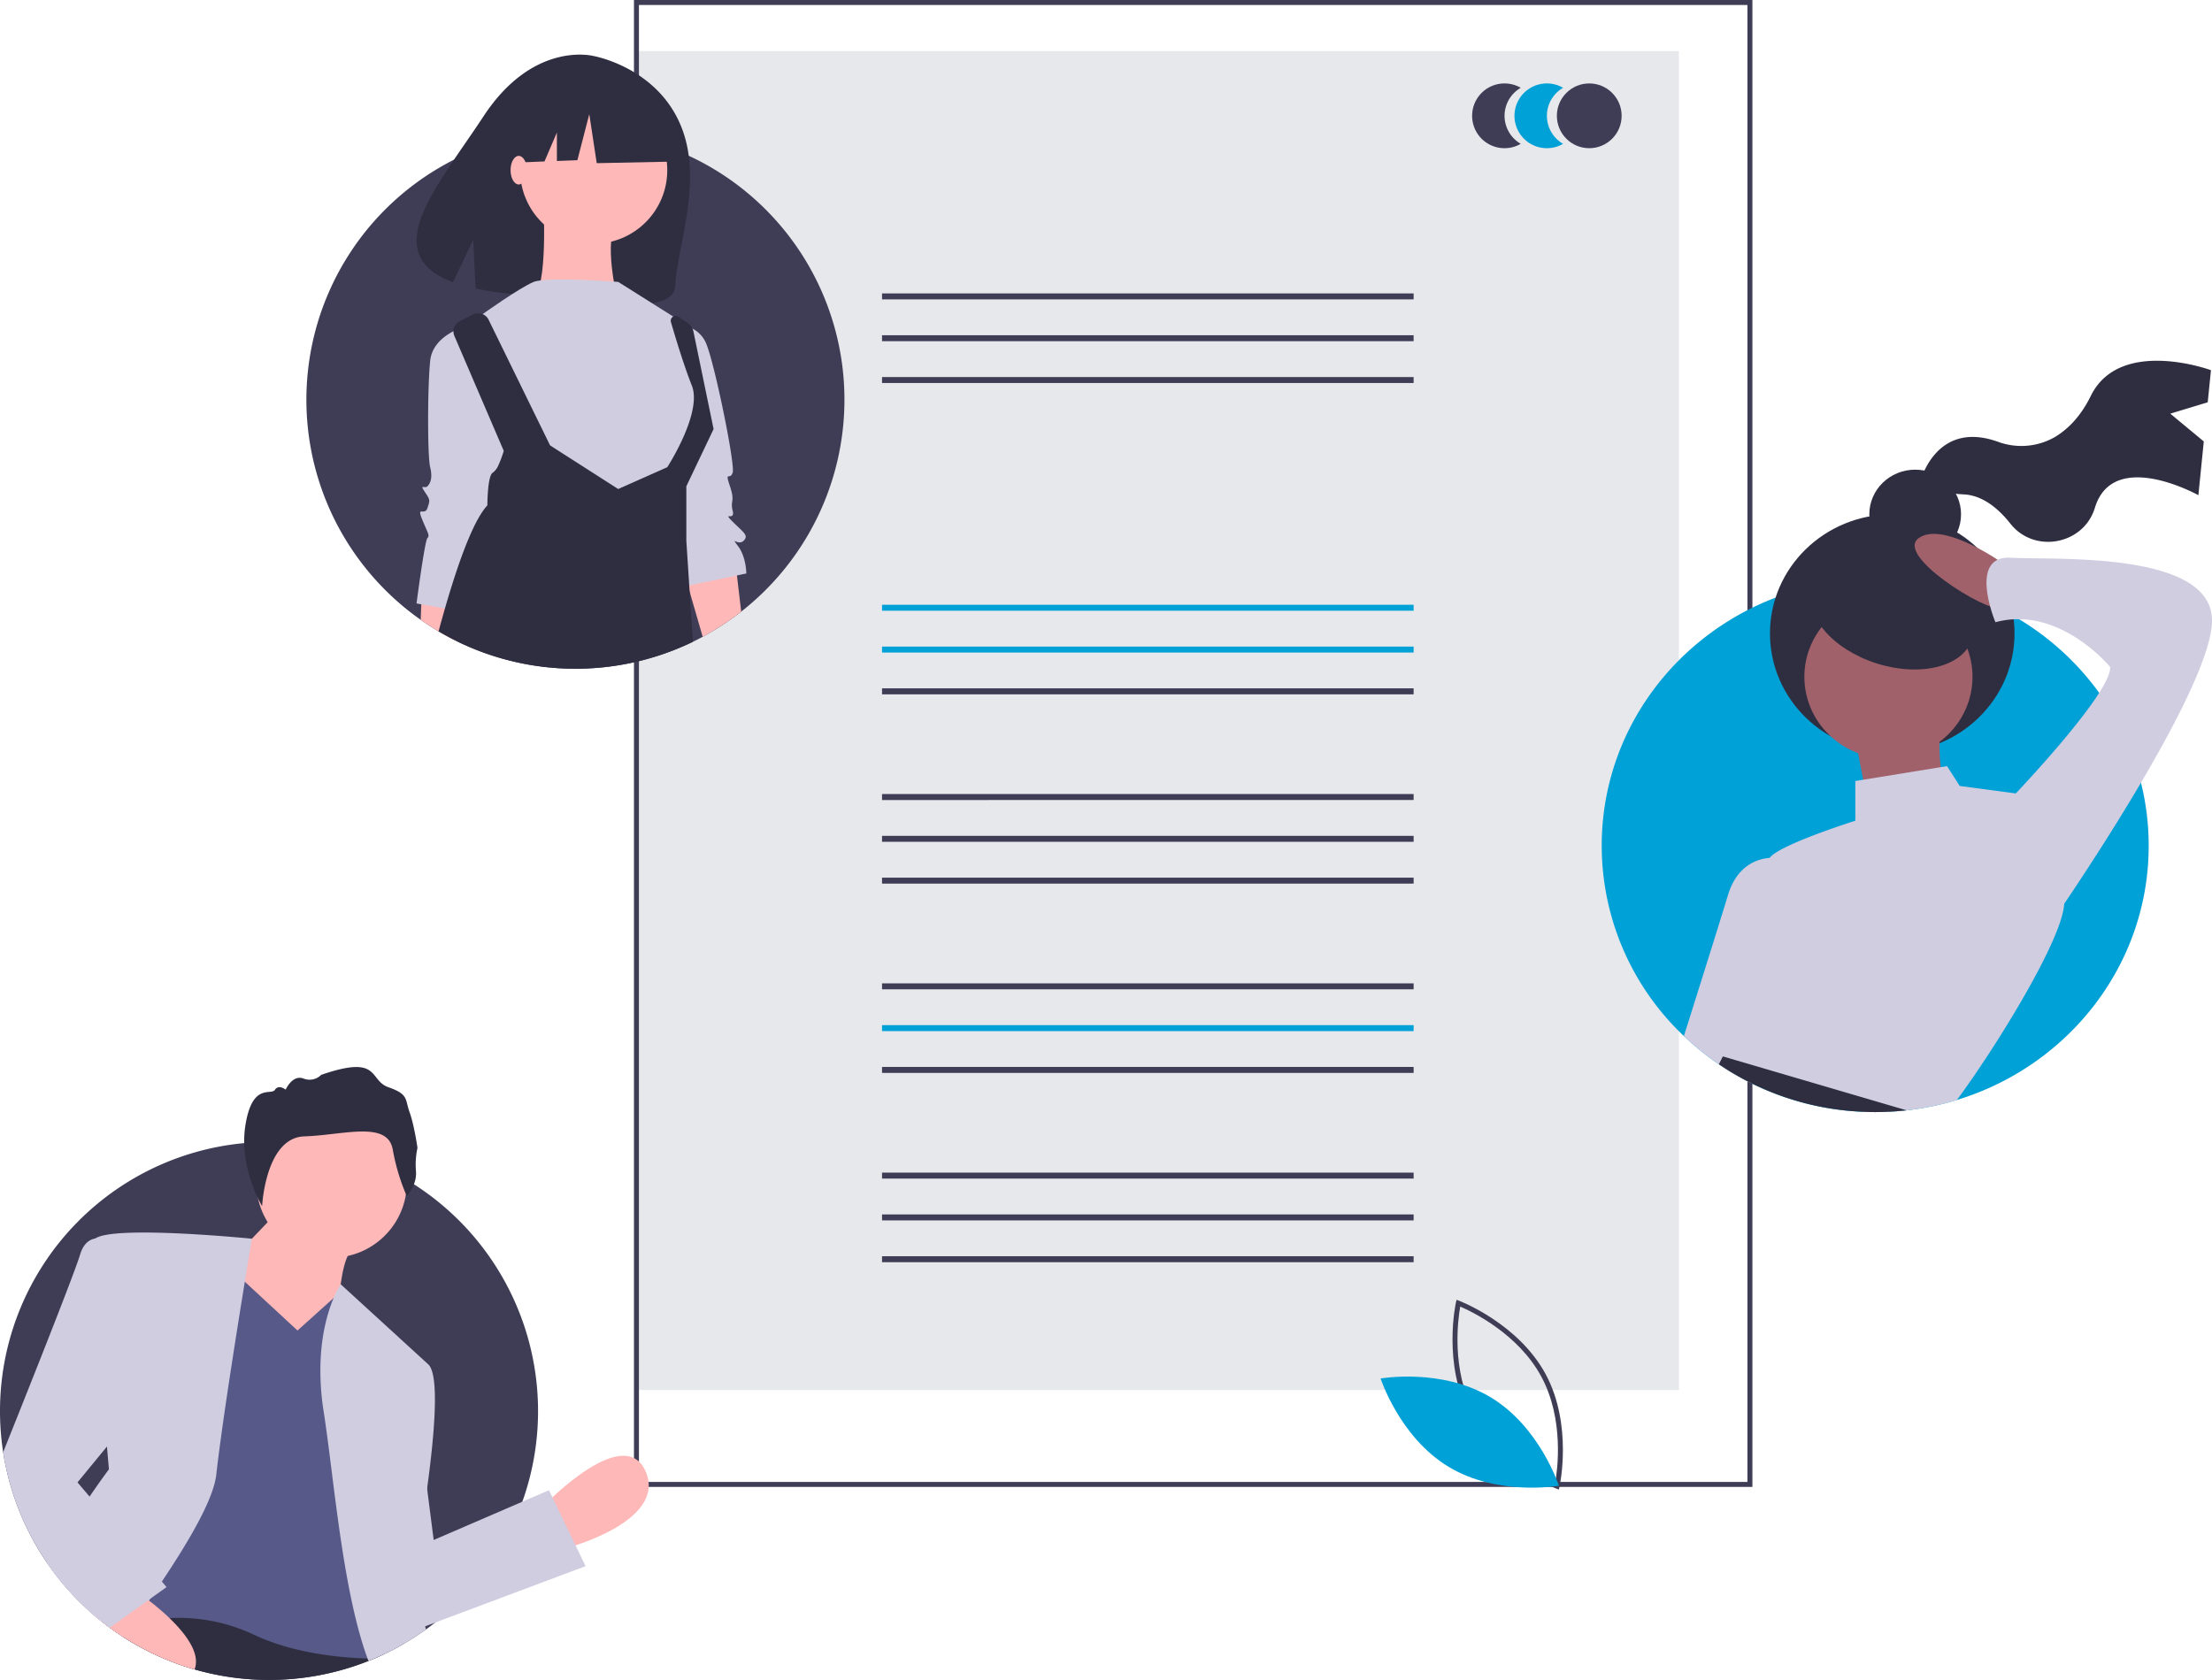 <svg data-name="Layer 1" xmlns="http://www.w3.org/2000/svg" width="888" height="674.5" viewBox="0 0 888 674.5"><path fill="#e6e8ec" d="M256 20.5h418v537.564H256z"/><path fill="#3f3d56" d="M354.091 117.809h213.403v2.398H354.091zm0 16.784h213.403v2.398H354.091zm0 16.785h213.403v2.398H354.091z"/><path fill="#00a1d6" d="M354.091 242.809h213.403v2.398H354.091zm0 16.784h213.403v2.398H354.091z"/><path fill="#3f3d56" d="M354.091 276.378h213.403v2.398H354.091zm0 42.431h213.403v2.398H354.091zm0 16.784h213.403v2.398H354.091zm0 16.785h213.403v2.398H354.091zm0 42.431h213.403v2.398H354.091z"/><path fill="#00a1d6" d="M354.091 411.593h213.403v2.398H354.091z"/><path fill="#3f3d56" d="M354.091 428.378h213.403v2.398H354.091zm0 42.431h213.403v2.398H354.091zm0 16.784h213.403v2.398H354.091zm0 16.785h213.403v2.398H354.091z"/><path d="M703.5 597h-449V0h449zm-447-2h445V2h-445z" fill="#3f3d56"/><path d="M604 46.5a12.984 12.984 0 016.5-11.247 13 13 0 100 22.494A12.984 12.984 0 01604 46.5z" fill="#3f3d56"/><path d="M621 46.5a12.984 12.984 0 016.5-11.247 13 13 0 100 22.494A12.984 12.984 0 01621 46.5z" fill="#00a1d6"/><circle cx="638" cy="46.5" r="13" fill="#3f3d56"/><path d="M625.804 598.049l-1.074-.403c-.236-.089-23.708-9.082-34.704-29.473-10.996-20.393-5.612-44.946-5.556-45.19l.253-1.119 1.073.402c.236.09 23.708 9.082 34.704 29.474 10.996 20.393 5.612 44.945 5.556 45.19zm-34.017-30.826c9.296 17.242 27.845 26.08 32.545 28.097.893-5.037 3.696-25.406-5.592-42.63-9.288-17.223-27.844-26.075-32.545-28.097-.894 5.04-3.696 25.407 5.592 42.63z" fill="#3f3d56"/><path d="M598.43 561.02c19.76 11.888 27.37 35.502 27.37 35.502s-24.427 4.34-44.188-7.55-27.371-35.502-27.371-35.502 24.428-4.339 44.188 7.55z" fill="#00a1d6"/><path d="M339 160.5a108.07 108.07 0 01-56.91 95.17q-1.935 1.05-3.93 2.01a108.165 108.165 0 01-94.66-.17q-3.81-1.86-7.44-4.02a99.578 99.578 0 01-7.17-4.63 108.018 108.018 0 0113.37-184.75 106.2 106.2 0 0120.6-7.9q4.71-1.275 9.58-2.12A108.115 108.115 0 01231 52.5c1.28 0 2.55.02 3.82.08q1.395.03 2.79.12a107.408 107.408 0 0128.53 5.65c.79.27 1.58.55 2.36.84q4.08 1.5 7.98 3.34A107.977 107.977 0 01339 160.5z" fill="#3f3d56"/><path d="M273.154 50.06c-9.826-23.184-34.838-27.563-34.838-27.563s-24.083-6.425-44.196 24.174c-18.746 28.52-42.921 55.24-12.263 66.624l8.099-17.008.971 19.574a124.82 124.82 0 0013.497 2.048c34.006 3.455 66.063 9.199 66.656-3.09.79-16.338 11.529-42.451 2.074-64.759z" fill="#2f2e41"/><path d="M185.82 239.01l-.8 6.42-1.52 12.08q-3.81-1.86-7.44-4.02a99.578 99.578 0 01-7.17-4.63l.24-6.23.27-6.91 11.1 2.23zm111.73 6.56a108.093 108.093 0 01-15.46 10.1l-5.24-18.15-.69-2.39-1.72-5.97 1.85-.29 18.94-2.99.61 5.15z" fill="#ffb8b8"/><circle cx="238.333" cy="68.326" r="29.541" fill="#ffb8b8"/><path d="M218.092 79.814s2.188 37.2-4.376 39.388 33.917 0 33.917 0-5.47-22.977 0-29.541-29.541-9.847-29.541-9.847z" fill="#ffb8b8"/><path d="M248.18 113.184s-28.447-2.188-33.917 0-20.788 13.13-20.788 13.13l7.658 68.928 62.364 13.129 9.847-14.224 9.847-20.787-4.376-26.259-1.094-15.317z" fill="#d0cde1"/><path d="M188.004 130.69s-14.223 3.282-15.317 14.223-1.094 38.293 0 42.67 0 6.564-1.094 7.659-3.283-1.095-1.094 2.188 2.188 3.282 1.094 6.564-4.377-1.094-2.188 4.377 3.282 6.564 2.188 7.658-4.377 26.259-4.377 26.259l18.6 3.282 18.6-64.552zm85.34 0a11.66 11.66 0 019.847 6.564c3.282 6.565 12.035 49.235 10.941 52.517s-3.282-1.094-1.094 5.47 0 5.471 1.094 9.847-4.376 0 0 4.377 6.565 5.47 4.376 7.659-5.47-2.189-2.188 2.188 3.283 10.94 3.283 10.94l-26.259 5.471-7.659-61.27z" fill="#d0cde1"/><path d="M276.85 237.52l1.31 20.16a108.165 108.165 0 01-94.66-.17q-3.81-1.86-7.44-4.02c.84-3.09 1.69-6.17 2.56-9.19q.93-3.225 1.88-6.35c4.91-16.07 10.2-29.74 15.16-35.05 0 0 0-12.03 2.19-13.13a7.228 7.228 0 002.32-3.18 42.663 42.663 0 002.06-5.57l-3.62-8.42-16.2-37.72a4.609 4.609 0 012.17-5.93l5.37-2.69a4.61 4.61 0 016.19 2.1l24.69 50.47 27.35 17.51 19.18-8.53.51-.23s14.23-21.88 9.85-32.82c-1.87-4.67-3.93-10.91-5.7-16.54-1.03-3.32-1.95-6.43-2.67-8.87a1.968 1.968 0 012.98-2.19l3.73 2.49a5.425 5.425 0 011.93 2.29 4.93 4.93 0 01.38 1.14l8.1 39.19-10.94 22.97v21.88l.76 11.75.4 6.15zm-9.251-195.883l-25.067-13.13-34.616 5.371-7.162 31.632 17.828-.685 4.981-11.622v11.43l8.226-.316 4.775-18.502 2.984 19.695 29.245-.596-1.194-23.277z" fill="#2f2e41"/><ellipse cx="208.245" cy="68.326" rx="3.282" ry="5.744" fill="#ffb8b8"/><path d="M862.585 339.563c0 47.934-32.379 88.5-76.997 102.075a109.734 109.734 0 01-20.2 4.159 112.6 112.6 0 01-12.595.703c-1.566 0-3.121-.03-4.667-.109h-.02a111.252 111.252 0 01-45.157-11.525 109.983 109.983 0 01-26.96-18.892A105.225 105.225 0 01643 339.564c0-45.32 28.942-84.055 69.81-99.62a109.23 109.23 0 0115.015-4.535 113.146 113.146 0 0156.92 1.832c1.402.396 2.795.842 4.167 1.317.01 0 .02.01.03.01a103.729 103.729 0 019.72 3.822c1.087.475 2.175.98 3.242 1.515q3.202 1.544 6.283 3.317c.793.445 1.576.9 2.348 1.376a109.07 109.07 0 0132.176 29.586 105.025 105.025 0 0116.773 36.081 103.911 103.911 0 013.101 25.298z" fill="#00a1d6"/><path d="M871.254 166.084l15.03-4.564 1.297-12.893s-36.556-13.45-48.244 10.34c-4.126 8.4-9.327 13.445-14.33 16.457a27.042 27.042 0 01-22.99 1.928c-25.336-9.012-31.302 16.616-31.302 16.616s2.19 3.649 17.807 4.546c7.772.446 14.132 6.143 18.56 11.753 9.482 12.014 28.958 8.542 33.74-5.878q.116-.348.228-.706c7.471-23.836 41.482-4.858 41.482-4.858l2.172-21.59z" fill="#2f2e41"/><ellipse cx="768.843" cy="206.501" rx="18.409" ry="17.93" fill="#2f2e41"/><ellipse cx="759.639" cy="254.314" rx="49.09" ry="47.813" fill="#2f2e41"/><ellipse cx="758.105" cy="271.746" rx="33.749" ry="32.871" fill="#a0616a"/><path d="M744.81 296.648l6.136 31.875 30.68-3.984s-5.113-24.902-2.044-31.875zm60.34-69.727s-24.546-17.93-34.773-10.957 27.613 29.883 31.704 27.891 3.068-16.934 3.068-16.934z" fill="#a0616a"/><path d="M828.671 362.386a4.11 4.11 0 01-.02.496v.01c-.63 14.238-27.54 57.815-43.063 78.746a109.734 109.734 0 01-20.2 4.159 112.6 112.6 0 01-12.595.703c-1.566 0-3.121-.03-4.667-.109h-.02c-14.293-4.495-31.27-10.397-43.653-15.05-5.835-2.208-10.654-4.13-13.683-5.496a19.608 19.608 0 01-3.233-1.693c-5.113-3.99 6.14-6.98 11.254-7.97 5.113-1-2.044-11.952-2.044-11.952-18.41-18.931 4.087-34.863 4.087-34.863s9.2-18.932 9.2-23.912a1.795 1.795 0 01.397-1.01c3.853-5.307 34.381-14.922 34.381-14.922v-15.941l3.162-.515 31.108-5.05 2.541-.416 5.114 7.971 22.507 2.99s19.427 25.903 19.427 43.824z" fill="#d0cde1"/><path d="M731.515 362.386s-13.48 36.398-25.791 65.895c-.427 1.03-.854 2.05-1.27 3.06-.509 1.188-1.007 2.366-1.505 3.525a109.983 109.983 0 01-26.96-18.892c5.53-17.516 14.303-45.35 17.688-56.568 3.731-12.367 12.362-14.634 16.754-14.961a13.446 13.446 0 012.674.02zm74.657-40.836l3.068-2.988s38.863-40.84 37.84-50.8c0 0-20.454-24.903-46.022-17.93 0 0-11.25-26.895 6.136-25.899s81.817-2.988 80.794 25.899-62.385 117.54-62.385 117.54z" fill="#d0cde1"/><path d="M765.388 445.797a112.6 112.6 0 01-12.595.703c-1.566 0-3.121-.03-4.667-.109h-.02a111.252 111.252 0 01-45.157-11.525 109.596 109.596 0 01-12.921-7.555l.742-1.466v-.01l.864-1.683 14.09 4.13z" fill="#2f2e41"/><ellipse cx="915.639" cy="359.095" rx="20.972" ry="33.662" transform="rotate(-72.249 760.398 409.59)" fill="#2f2e41"/><path d="M0 566.5a109.21 109.21 0 001.26 16.58 108.123 108.123 0 0037.5 66.31c.55.46 1.11.92 1.68 1.37q1.77 1.425 3.6 2.77 2.64 1.95 5.4 3.73a108.174 108.174 0 0098.47 9.62 94.386 94.386 0 005.83-2.53q4.485-2.085 8.75-4.59 4.395-2.565 8.5-5.52c1.25-.9 2.46-1.81 3.67-2.76l.02-.01a108.291 108.291 0 0035.02-48.53v-.01a108.144 108.144 0 00-43.52-127.44c-.95-.6-1.91-1.2-2.88-1.76-1-.62-2.02-1.2-3.05-1.76a107.091 107.091 0 00-45.08-13.23q-3.555-.24-7.17-.24c-.12 0-.24 0-.36.01q-4.86 0-9.6.45A107.998 107.998 0 000 566.5z" fill="#3f3d56"/><path d="M219.312 603.589s31.542-32.594 39.953-12.617-31.542 30.49-31.542 30.49z" fill="#ffb8b8"/><path d="M40.44 650.76q1.77 1.425 3.6 2.77 2.64 1.95 5.4 3.73a108.174 108.174 0 0098.47 9.62 94.386 94.386 0 005.83-2.53l-2.77-3.98a30.995 30.995 0 00-6.69-4.77c-18.95-10.29-54.64-9.97-78.79-8.28-3.44.24-6.64.51-9.52.78-1.8.16-3.48.33-5.01.49-.62.07-1.21.13-1.77.19-5.39.6-8.62 1.07-8.62 1.07z" fill="#2f2e41"/><circle cx="133.119" cy="474.752" r="30.215" fill="#ffb8b8"/><path d="M113.118 484.779l-22.08 23.13-6.308 35.749 55.725 9.463-4.205-32.594s1.051-15.772 5.257-18.926-28.388-16.822-28.388-16.822z" fill="#ffb8b8"/><path d="M47.93 653.01a56.693 56.693 0 015.61-1.49 83.96 83.96 0 0114.49-1.85 70.696 70.696 0 0133.52 6.49c15.32 7.35 33.5 9.35 46 9.73.91.03 1.79.05 2.63.06 1.2-.51 2.38-1.04 3.56-1.6q4.485-2.085 8.75-4.59l-.04-3.7-.66-73.2v-.01l-.31-34.99-19.97-23.13-5.13-5.78-2.44 2.19-14.51 13.06-21.15-19.59-7.24-6.7-34.73 116.91-4.48 15.08-2.64 8.88-.41 1.36v.01z" fill="#575a89"/><path d="M128.62 551.11a105.864 105.864 0 001.32 15.68c3.6 22.99 6.69 61.21 14.34 88.81 1 3.64 2.09 7.08 3.27 10.29l.36.99a94.386 94.386 0 005.83-2.53q4.485-2.085 8.75-4.59 4.395-2.565 8.5-5.52l-.32-1.26v-.01l-4.98-19.94s3.2-16.69 5.76-35.36v-.01c2.94-21.37 5.04-45.31.55-49.8l-35.23-32.23-.01.01a35.61 35.61 0 00-2.82 5.5c-2.4 5.69-5.44 15.73-5.32 29.97zM19.01 627.7a108.019 108.019 0 0019.75 21.69c.55.46 1.11.92 1.68 1.37q1.77 1.425 3.6 2.77 2.64 1.95 5.4 3.73c1.36-1.89 2.73-3.81 4.1-5.74q1.215-1.695 2.43-3.42c1.28-1.82 2.56-3.65 3.82-5.49.16-.22.31-.44.46-.66 1.6-2.31 3.18-4.63 4.72-6.94 11.36-16.97 20.78-33.26 21.86-42.99 1.3-11.65 3.93-29.67 6.6-46.88 1.72-11.18 3.46-22.02 4.85-30.53 1.68-10.34 2.84-17.26 2.84-17.26s-55.1-5.51-62.82-.1h-.01a1.808 1.808 0 00-.87 1.2c-.84 5.86 3.66 60.32 5.52 82.32v.01c.48 5.64.79 9.14.79 9.14s-3.15 4.21-7.77 10.96C31.25 607.77 25 617.3 19.01 627.7z" fill="#d0cde1"/><path d="M168.844 577.303l5.257 41.005 46.262-19.977 14.72 30.492-75.702 28.388s-13.669-72.548 9.463-79.908z" fill="#d0cde1"/><path d="M163.307 480.28s4.105-4.433 3.69-9.983a31.65 31.65 0 01.6-9.436s-1.286-9.085-3.184-14.35-.297-7.1-8.454-9.974-2.964-13.272-27.012-4.985a6.579 6.579 0 01-7.155 1.464c-4.44-1.626-7.115 4.473-7.115 4.473s-2.77-2.272-4.324.09-9.07-3.021-11.825 14.164 6.705 32.51 6.705 32.51 1.327-27.5 16.945-27.999 33.28-6.414 35.47 5.166a84.522 84.522 0 005.659 18.86z" fill="#2f2e41"/><path d="M38.76 649.39c.55.46 1.11.92 1.68 1.37q1.77 1.425 3.6 2.77 2.64 1.95 5.4 3.73A107.289 107.289 0 0078.1 670.3c2.48-6.36-3.46-14.27-10.07-20.63-.84-.81-1.7-1.6-2.54-2.35-2-1.77-3.97-3.37-5.7-4.71-.08-.06-.15-.11-.22-.17-3.27-2.52-5.64-4.07-5.64-4.07l-2.1 1.53z" fill="#ffb8b8"/><path d="M1.26 583.08a108.123 108.123 0 0037.5 66.31c.55.46 1.11.92 1.68 1.37q1.77 1.425 3.6 2.77l4.74-3.38v-.01l2.18-1.55 8.61-6.15.68-.49 6.61-4.72-1.89-2.22-8.66-10.19-20.35-23.94-4.85-5.7 11.83-14.4v-.01l12.35-15.03-10.51-67.29a11.179 11.179 0 00-6.48-1.2h-.01c-2.38.41-4.81 2.05-6.13 6.45-2.39 7.97-21.69 56.4-30.9 79.38z" fill="#d0cde1"/></svg>